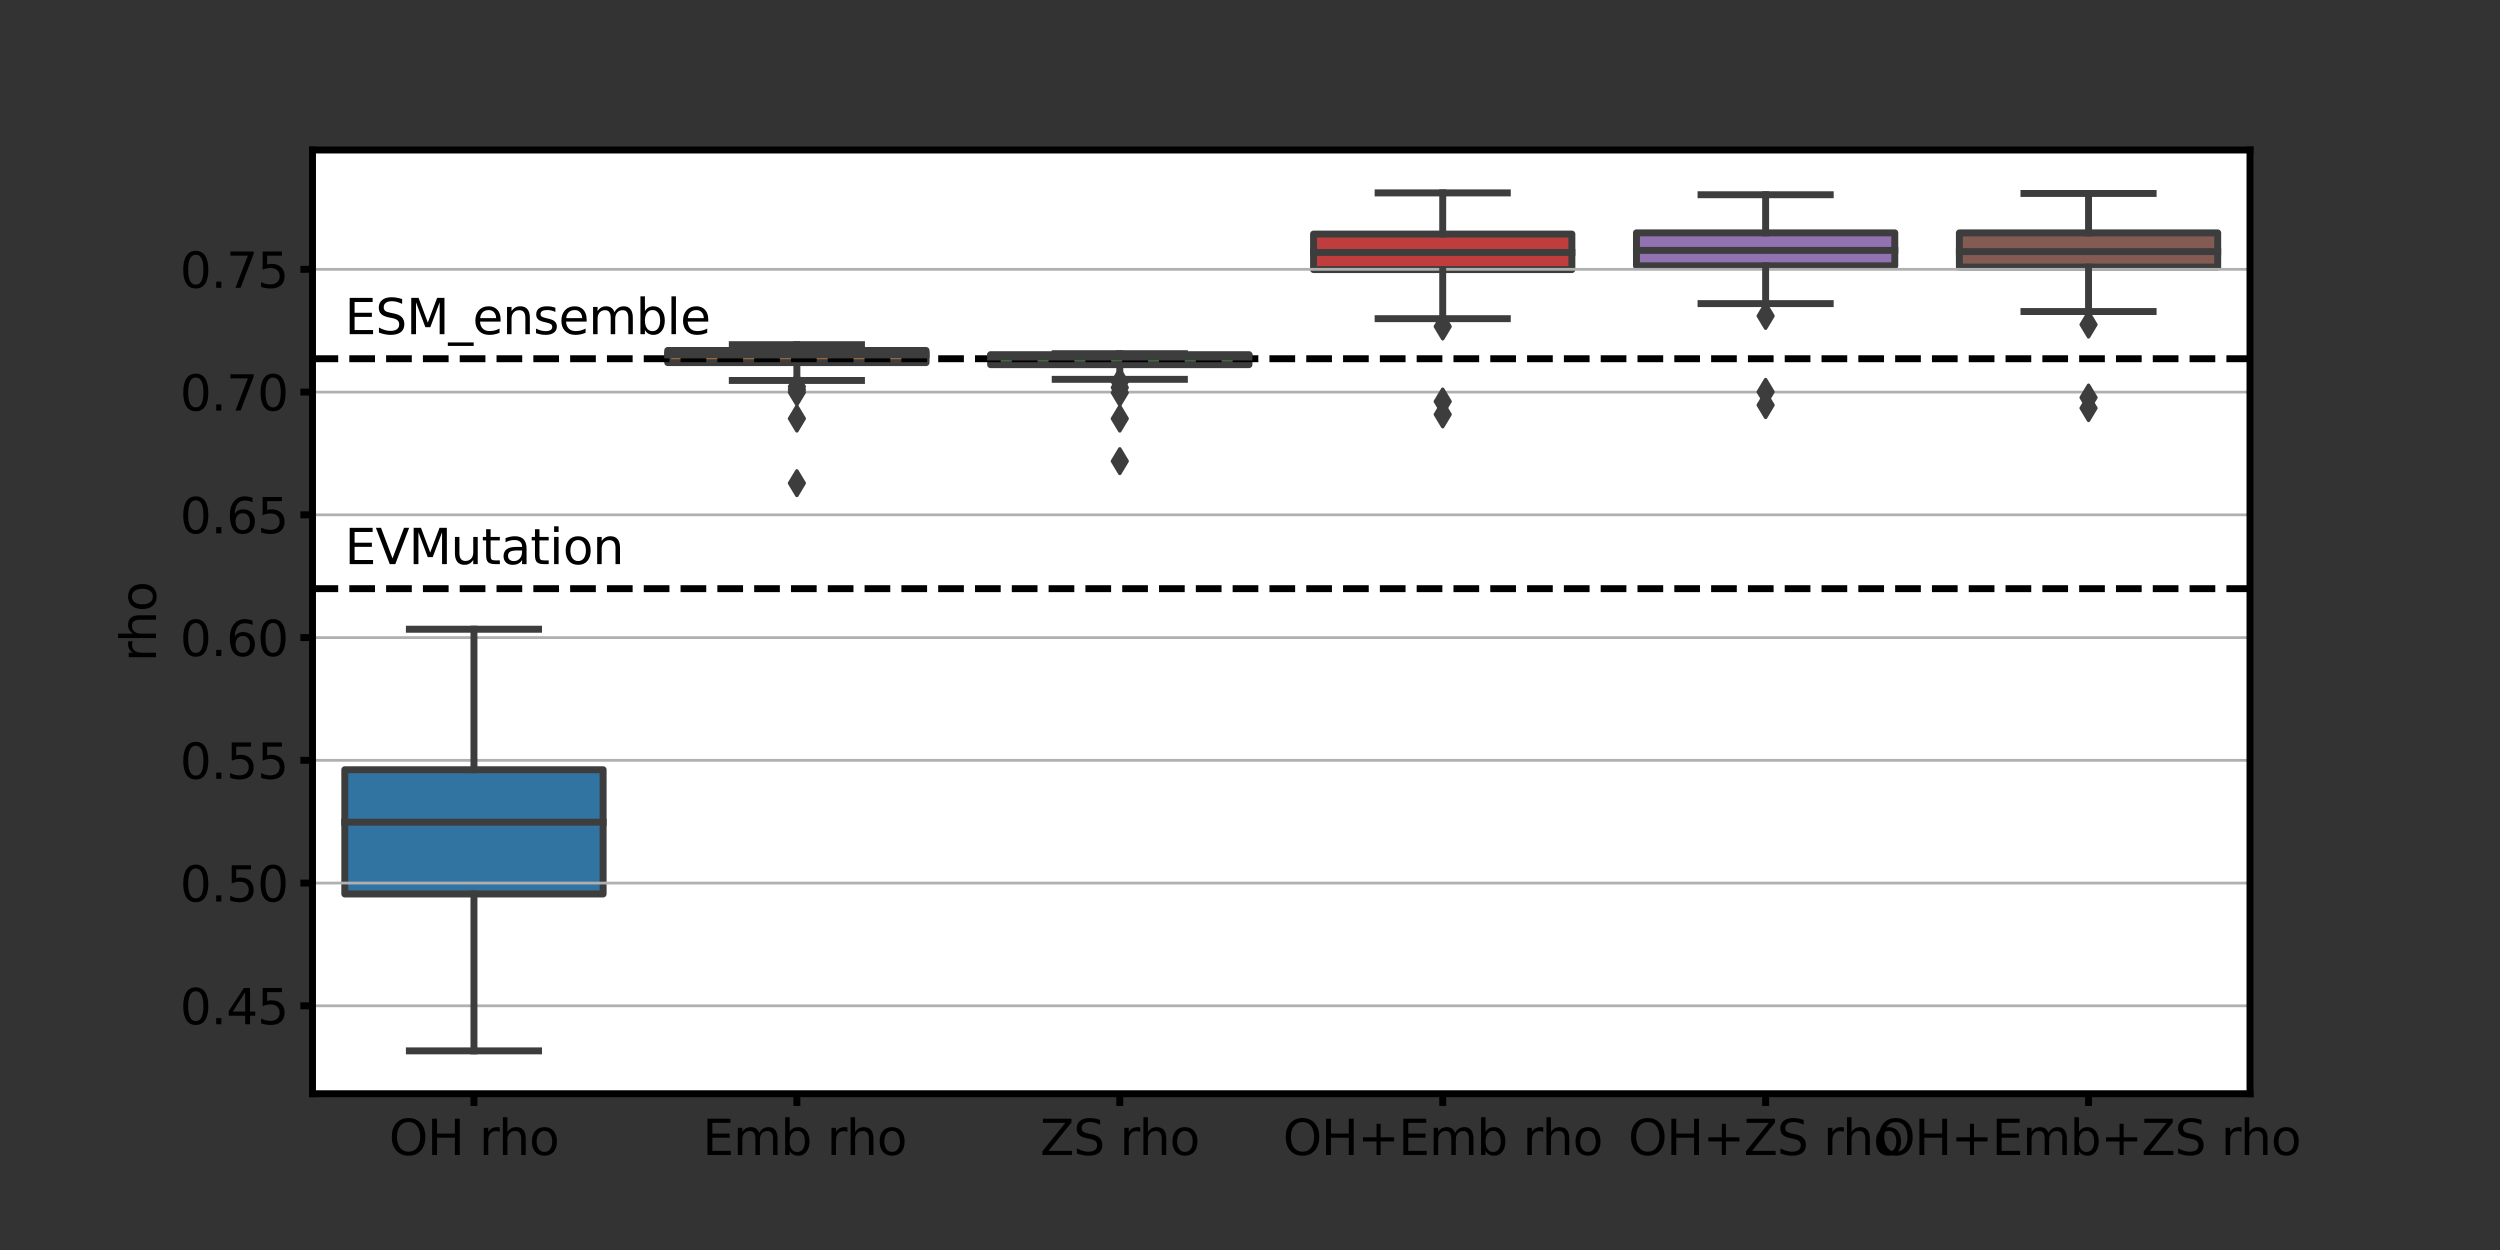 <?xml version="1.0" encoding="utf-8" standalone="no"?>
<!DOCTYPE svg PUBLIC "-//W3C//DTD SVG 1.1//EN"
  "http://www.w3.org/Graphics/SVG/1.1/DTD/svg11.dtd">
<svg xmlns:xlink="http://www.w3.org/1999/xlink" width="720pt" height="360pt" viewBox="0 0 720 360" xmlns="http://www.w3.org/2000/svg" version="1.1">
 <rect x="0" y="0" width="720" height="360" fill="#333333" stroke="none"/>
 <defs>
  <style type="text/css">*{stroke-linejoin: round; stroke-linecap: butt}</style>
 </defs>
 <g id="figure_1">
  <g id="patch_1">
   <path d="M 0 360 
L 720 360 
L 720 0 
L 0 0 
L 0 360 
z
" style="fill: none"/>
  </g>
  <g id="axes_1">
   <g id="patch_2">
    <path d="M 90 315 
L 648 315 
L 648 43.2 
L 90 43.2 
z
" style="fill: #ffffff"/>
   </g>
   <g id="patch_3">
    <path d="M 99.3 257.463 
L 173.7 257.463 
L 173.7 221.685 
L 99.3 221.685 
L 99.3 257.463 
z
" clip-path="url(#p3f613903e7)" style="fill: #3274a1; stroke: #3d3d3d; stroke-width: 2; stroke-linejoin: miter"/>
   </g>
   <g id="patch_4">
    <path d="M 192.3 104.43 
L 266.7 104.43 
L 266.7 100.936 
L 192.3 100.936 
L 192.3 104.43 
z
" clip-path="url(#p3f613903e7)" style="fill: #e1812c; stroke: #3d3d3d; stroke-width: 2; stroke-linejoin: miter"/>
   </g>
   <g id="patch_5">
    <path d="M 285.3 105.021 
L 359.7 105.021 
L 359.7 102.137 
L 285.3 102.137 
L 285.3 105.021 
z
" clip-path="url(#p3f613903e7)" style="fill: #3a923a; stroke: #3d3d3d; stroke-width: 2; stroke-linejoin: miter"/>
   </g>
   <g id="patch_6">
    <path d="M 378.3 77.638 
L 452.7 77.638 
L 452.7 67.413 
L 378.3 67.413 
L 378.3 77.638 
z
" clip-path="url(#p3f613903e7)" style="fill: #c03d3e; stroke: #3d3d3d; stroke-width: 2; stroke-linejoin: miter"/>
   </g>
   <g id="patch_7">
    <path d="M 471.3 76.549 
L 545.7 76.549 
L 545.7 67.062 
L 471.3 67.062 
L 471.3 76.549 
z
" clip-path="url(#p3f613903e7)" style="fill: #9372b2; stroke: #3d3d3d; stroke-width: 2; stroke-linejoin: miter"/>
   </g>
   <g id="patch_8">
    <path d="M 564.3 76.919 
L 638.7 76.919 
L 638.7 67.076 
L 564.3 67.076 
L 564.3 76.919 
z
" clip-path="url(#p3f613903e7)" style="fill: #845b53; stroke: #3d3d3d; stroke-width: 2; stroke-linejoin: miter"/>
   </g>
   <g id="matplotlib.axis_1">
    <g id="xtick_1">
     <g id="line2d_1">
      <defs>
       <path id="mc6a43ca960" d="M 0 0 
L 0 3.5 
" style="stroke: #000000; stroke-width: 2"/>
      </defs>
      <g>
       <use xlink:href="#mc6a43ca960" x="136.5" y="315" style="stroke: #000000; stroke-width: 2"/>
      </g>
     </g>
     <g id="text_1">
      <!-- OH rho -->
      <g transform="translate(112.026 332.638)scale(0.14 -0.14)">
       <defs>
        <path id="DejaVuSans-4f" d="M 2522 4238 
Q 1834 4238 1429 3725 
Q 1025 3213 1025 2328 
Q 1025 1447 1429 934 
Q 1834 422 2522 422 
Q 3209 422 3611 934 
Q 4013 1447 4013 2328 
Q 4013 3213 3611 3725 
Q 3209 4238 2522 4238 
z
M 2522 4750 
Q 3503 4750 4090 4092 
Q 4678 3434 4678 2328 
Q 4678 1225 4090 567 
Q 3503 -91 2522 -91 
Q 1538 -91 948 565 
Q 359 1222 359 2328 
Q 359 3434 948 4092 
Q 1538 4750 2522 4750 
z
" transform="scale(0.016)"/>
        <path id="DejaVuSans-48" d="M 628 4666 
L 1259 4666 
L 1259 2753 
L 3553 2753 
L 3553 4666 
L 4184 4666 
L 4184 0 
L 3553 0 
L 3553 2222 
L 1259 2222 
L 1259 0 
L 628 0 
L 628 4666 
z
" transform="scale(0.016)"/>
        <path id="DejaVuSans-20" transform="scale(0.016)"/>
        <path id="DejaVuSans-72" d="M 2631 2963 
Q 2534 3019 2420 3045 
Q 2306 3072 2169 3072 
Q 1681 3072 1420 2755 
Q 1159 2438 1159 1844 
L 1159 0 
L 581 0 
L 581 3500 
L 1159 3500 
L 1159 2956 
Q 1341 3275 1631 3429 
Q 1922 3584 2338 3584 
Q 2397 3584 2469 3576 
Q 2541 3569 2628 3553 
L 2631 2963 
z
" transform="scale(0.016)"/>
        <path id="DejaVuSans-68" d="M 3513 2113 
L 3513 0 
L 2938 0 
L 2938 2094 
Q 2938 2591 2744 2837 
Q 2550 3084 2163 3084 
Q 1697 3084 1428 2787 
Q 1159 2491 1159 1978 
L 1159 0 
L 581 0 
L 581 4863 
L 1159 4863 
L 1159 2956 
Q 1366 3272 1645 3428 
Q 1925 3584 2291 3584 
Q 2894 3584 3203 3211 
Q 3513 2838 3513 2113 
z
" transform="scale(0.016)"/>
        <path id="DejaVuSans-6f" d="M 1959 3097 
Q 1497 3097 1228 2736 
Q 959 2375 959 1747 
Q 959 1119 1226 758 
Q 1494 397 1959 397 
Q 2419 397 2687 759 
Q 2956 1122 2956 1747 
Q 2956 2369 2687 2733 
Q 2419 3097 1959 3097 
z
M 1959 3584 
Q 2709 3584 3137 3096 
Q 3566 2609 3566 1747 
Q 3566 888 3137 398 
Q 2709 -91 1959 -91 
Q 1206 -91 779 398 
Q 353 888 353 1747 
Q 353 2609 779 3096 
Q 1206 3584 1959 3584 
z
" transform="scale(0.016)"/>
       </defs>
       <use xlink:href="#DejaVuSans-4f"/>
       <use xlink:href="#DejaVuSans-48" x="78.711"/>
       <use xlink:href="#DejaVuSans-20" x="153.906"/>
       <use xlink:href="#DejaVuSans-72" x="185.693"/>
       <use xlink:href="#DejaVuSans-68" x="225.057"/>
       <use xlink:href="#DejaVuSans-6f" x="288.436"/>
      </g>
     </g>
    </g>
    <g id="xtick_2">
     <g id="line2d_2">
      <g>
       <use xlink:href="#mc6a43ca960" x="229.5" y="315" style="stroke: #000000; stroke-width: 2"/>
      </g>
     </g>
     <g id="text_2">
      <!--  Emb rho -->
      <g transform="translate(197.891 332.638)scale(0.14 -0.14)">
       <defs>
        <path id="DejaVuSans-45" d="M 628 4666 
L 3578 4666 
L 3578 4134 
L 1259 4134 
L 1259 2753 
L 3481 2753 
L 3481 2222 
L 1259 2222 
L 1259 531 
L 3634 531 
L 3634 0 
L 628 0 
L 628 4666 
z
" transform="scale(0.016)"/>
        <path id="DejaVuSans-6d" d="M 3328 2828 
Q 3544 3216 3844 3400 
Q 4144 3584 4550 3584 
Q 5097 3584 5394 3201 
Q 5691 2819 5691 2113 
L 5691 0 
L 5113 0 
L 5113 2094 
Q 5113 2597 4934 2840 
Q 4756 3084 4391 3084 
Q 3944 3084 3684 2787 
Q 3425 2491 3425 1978 
L 3425 0 
L 2847 0 
L 2847 2094 
Q 2847 2600 2669 2842 
Q 2491 3084 2119 3084 
Q 1678 3084 1418 2786 
Q 1159 2488 1159 1978 
L 1159 0 
L 581 0 
L 581 3500 
L 1159 3500 
L 1159 2956 
Q 1356 3278 1631 3431 
Q 1906 3584 2284 3584 
Q 2666 3584 2933 3390 
Q 3200 3197 3328 2828 
z
" transform="scale(0.016)"/>
        <path id="DejaVuSans-62" d="M 3116 1747 
Q 3116 2381 2855 2742 
Q 2594 3103 2138 3103 
Q 1681 3103 1420 2742 
Q 1159 2381 1159 1747 
Q 1159 1113 1420 752 
Q 1681 391 2138 391 
Q 2594 391 2855 752 
Q 3116 1113 3116 1747 
z
M 1159 2969 
Q 1341 3281 1617 3432 
Q 1894 3584 2278 3584 
Q 2916 3584 3314 3078 
Q 3713 2572 3713 1747 
Q 3713 922 3314 415 
Q 2916 -91 2278 -91 
Q 1894 -91 1617 61 
Q 1341 213 1159 525 
L 1159 0 
L 581 0 
L 581 4863 
L 1159 4863 
L 1159 2969 
z
" transform="scale(0.016)"/>
       </defs>
       <use xlink:href="#DejaVuSans-20"/>
       <use xlink:href="#DejaVuSans-45" x="31.787"/>
       <use xlink:href="#DejaVuSans-6d" x="94.971"/>
       <use xlink:href="#DejaVuSans-62" x="192.383"/>
       <use xlink:href="#DejaVuSans-20" x="255.859"/>
       <use xlink:href="#DejaVuSans-72" x="287.646"/>
       <use xlink:href="#DejaVuSans-68" x="327.01"/>
       <use xlink:href="#DejaVuSans-6f" x="390.389"/>
      </g>
     </g>
    </g>
    <g id="xtick_3">
     <g id="line2d_3">
      <g>
       <use xlink:href="#mc6a43ca960" x="322.5" y="315" style="stroke: #000000; stroke-width: 2"/>
      </g>
     </g>
     <g id="text_3">
      <!-- ZS rho -->
      <g transform="translate(299.562 332.638)scale(0.14 -0.14)">
       <defs>
        <path id="DejaVuSans-5a" d="M 359 4666 
L 4025 4666 
L 4025 4184 
L 1075 531 
L 4097 531 
L 4097 0 
L 288 0 
L 288 481 
L 3238 4134 
L 359 4134 
L 359 4666 
z
" transform="scale(0.016)"/>
        <path id="DejaVuSans-53" d="M 3425 4513 
L 3425 3897 
Q 3066 4069 2747 4153 
Q 2428 4238 2131 4238 
Q 1616 4238 1336 4038 
Q 1056 3838 1056 3469 
Q 1056 3159 1242 3001 
Q 1428 2844 1947 2747 
L 2328 2669 
Q 3034 2534 3370 2195 
Q 3706 1856 3706 1288 
Q 3706 609 3251 259 
Q 2797 -91 1919 -91 
Q 1588 -91 1214 -16 
Q 841 59 441 206 
L 441 856 
Q 825 641 1194 531 
Q 1563 422 1919 422 
Q 2459 422 2753 634 
Q 3047 847 3047 1241 
Q 3047 1584 2836 1778 
Q 2625 1972 2144 2069 
L 1759 2144 
Q 1053 2284 737 2584 
Q 422 2884 422 3419 
Q 422 4038 858 4394 
Q 1294 4750 2059 4750 
Q 2388 4750 2728 4690 
Q 3069 4631 3425 4513 
z
" transform="scale(0.016)"/>
       </defs>
       <use xlink:href="#DejaVuSans-5a"/>
       <use xlink:href="#DejaVuSans-53" x="68.506"/>
       <use xlink:href="#DejaVuSans-20" x="131.982"/>
       <use xlink:href="#DejaVuSans-72" x="163.77"/>
       <use xlink:href="#DejaVuSans-68" x="203.133"/>
       <use xlink:href="#DejaVuSans-6f" x="266.512"/>
      </g>
     </g>
    </g>
    <g id="xtick_4">
     <g id="line2d_4">
      <g>
       <use xlink:href="#mc6a43ca960" x="415.5" y="315" style="stroke: #000000; stroke-width: 2"/>
      </g>
     </g>
     <g id="text_4">
      <!-- OH+Emb rho -->
      <g transform="translate(369.475 332.638)scale(0.14 -0.14)">
       <defs>
        <path id="DejaVuSans-2b" d="M 2944 4013 
L 2944 2272 
L 4684 2272 
L 4684 1741 
L 2944 1741 
L 2944 0 
L 2419 0 
L 2419 1741 
L 678 1741 
L 678 2272 
L 2419 2272 
L 2419 4013 
L 2944 4013 
z
" transform="scale(0.016)"/>
       </defs>
       <use xlink:href="#DejaVuSans-4f"/>
       <use xlink:href="#DejaVuSans-48" x="78.711"/>
       <use xlink:href="#DejaVuSans-2b" x="153.906"/>
       <use xlink:href="#DejaVuSans-45" x="237.695"/>
       <use xlink:href="#DejaVuSans-6d" x="300.879"/>
       <use xlink:href="#DejaVuSans-62" x="398.291"/>
       <use xlink:href="#DejaVuSans-20" x="461.768"/>
       <use xlink:href="#DejaVuSans-72" x="493.555"/>
       <use xlink:href="#DejaVuSans-68" x="532.918"/>
       <use xlink:href="#DejaVuSans-6f" x="596.297"/>
      </g>
     </g>
    </g>
    <g id="xtick_5">
     <g id="line2d_5">
      <g>
       <use xlink:href="#mc6a43ca960" x="508.5" y="315" style="stroke: #000000; stroke-width: 2"/>
      </g>
     </g>
     <g id="text_5">
      <!-- OH+ZS rho -->
      <g transform="translate(468.922 332.638)scale(0.14 -0.14)">
       <use xlink:href="#DejaVuSans-4f"/>
       <use xlink:href="#DejaVuSans-48" x="78.711"/>
       <use xlink:href="#DejaVuSans-2b" x="153.906"/>
       <use xlink:href="#DejaVuSans-5a" x="237.695"/>
       <use xlink:href="#DejaVuSans-53" x="306.201"/>
       <use xlink:href="#DejaVuSans-20" x="369.678"/>
       <use xlink:href="#DejaVuSans-72" x="401.465"/>
       <use xlink:href="#DejaVuSans-68" x="440.828"/>
       <use xlink:href="#DejaVuSans-6f" x="504.207"/>
      </g>
     </g>
    </g>
    <g id="xtick_6">
     <g id="line2d_6">
      <g>
       <use xlink:href="#mc6a43ca960" x="601.5" y="315" style="stroke: #000000; stroke-width: 2"/>
      </g>
     </g>
     <g id="text_6">
      <!-- OH+Emb+ZS rho -->
      <g transform="translate(540.37 332.638)scale(0.14 -0.14)">
       <use xlink:href="#DejaVuSans-4f"/>
       <use xlink:href="#DejaVuSans-48" x="78.711"/>
       <use xlink:href="#DejaVuSans-2b" x="153.906"/>
       <use xlink:href="#DejaVuSans-45" x="237.695"/>
       <use xlink:href="#DejaVuSans-6d" x="300.879"/>
       <use xlink:href="#DejaVuSans-62" x="398.291"/>
       <use xlink:href="#DejaVuSans-2b" x="461.768"/>
       <use xlink:href="#DejaVuSans-5a" x="545.557"/>
       <use xlink:href="#DejaVuSans-53" x="614.062"/>
       <use xlink:href="#DejaVuSans-20" x="677.539"/>
       <use xlink:href="#DejaVuSans-72" x="709.326"/>
       <use xlink:href="#DejaVuSans-68" x="748.689"/>
       <use xlink:href="#DejaVuSans-6f" x="812.068"/>
      </g>
     </g>
    </g>
   </g>
   <g id="matplotlib.axis_2">
    <g id="ytick_1">
     <g id="line2d_7">
      <path d="M 90 289.671 
L 648 289.671 
" clip-path="url(#p3f613903e7)" style="fill: none; stroke: #b0b0b0; stroke-width: 0.8; stroke-linecap: square"/>
     </g>
     <g id="line2d_8">
      <defs>
       <path id="m135b168b18" d="M 0 0 
L -3.5 0 
" style="stroke: #000000; stroke-width: 2"/>
      </defs>
      <g>
       <use xlink:href="#m135b168b18" x="90" y="289.671" style="stroke: #000000; stroke-width: 2"/>
      </g>
     </g>
     <g id="text_7">
      <!-- 0.45 -->
      <g transform="translate(51.828 294.99)scale(0.14 -0.14)">
       <defs>
        <path id="DejaVuSans-30" d="M 2034 4250 
Q 1547 4250 1301 3770 
Q 1056 3291 1056 2328 
Q 1056 1369 1301 889 
Q 1547 409 2034 409 
Q 2525 409 2770 889 
Q 3016 1369 3016 2328 
Q 3016 3291 2770 3770 
Q 2525 4250 2034 4250 
z
M 2034 4750 
Q 2819 4750 3233 4129 
Q 3647 3509 3647 2328 
Q 3647 1150 3233 529 
Q 2819 -91 2034 -91 
Q 1250 -91 836 529 
Q 422 1150 422 2328 
Q 422 3509 836 4129 
Q 1250 4750 2034 4750 
z
" transform="scale(0.016)"/>
        <path id="DejaVuSans-2e" d="M 684 794 
L 1344 794 
L 1344 0 
L 684 0 
L 684 794 
z
" transform="scale(0.016)"/>
        <path id="DejaVuSans-34" d="M 2419 4116 
L 825 1625 
L 2419 1625 
L 2419 4116 
z
M 2253 4666 
L 3047 4666 
L 3047 1625 
L 3713 1625 
L 3713 1100 
L 3047 1100 
L 3047 0 
L 2419 0 
L 2419 1100 
L 313 1100 
L 313 1709 
L 2253 4666 
z
" transform="scale(0.016)"/>
        <path id="DejaVuSans-35" d="M 691 4666 
L 3169 4666 
L 3169 4134 
L 1269 4134 
L 1269 2991 
Q 1406 3038 1543 3061 
Q 1681 3084 1819 3084 
Q 2600 3084 3056 2656 
Q 3513 2228 3513 1497 
Q 3513 744 3044 326 
Q 2575 -91 1722 -91 
Q 1428 -91 1123 -41 
Q 819 9 494 109 
L 494 744 
Q 775 591 1075 516 
Q 1375 441 1709 441 
Q 2250 441 2565 725 
Q 2881 1009 2881 1497 
Q 2881 1984 2565 2268 
Q 2250 2553 1709 2553 
Q 1456 2553 1204 2497 
Q 953 2441 691 2322 
L 691 4666 
z
" transform="scale(0.016)"/>
       </defs>
       <use xlink:href="#DejaVuSans-30"/>
       <use xlink:href="#DejaVuSans-2e" x="63.623"/>
       <use xlink:href="#DejaVuSans-34" x="95.41"/>
       <use xlink:href="#DejaVuSans-35" x="159.033"/>
      </g>
     </g>
    </g>
    <g id="ytick_2">
     <g id="line2d_9">
      <path d="M 90 254.322 
L 648 254.322 
" clip-path="url(#p3f613903e7)" style="fill: none; stroke: #b0b0b0; stroke-width: 0.8; stroke-linecap: square"/>
     </g>
     <g id="line2d_10">
      <g>
       <use xlink:href="#m135b168b18" x="90" y="254.322" style="stroke: #000000; stroke-width: 2"/>
      </g>
     </g>
     <g id="text_8">
      <!-- 0.50 -->
      <g transform="translate(51.828 259.641)scale(0.14 -0.14)">
       <use xlink:href="#DejaVuSans-30"/>
       <use xlink:href="#DejaVuSans-2e" x="63.623"/>
       <use xlink:href="#DejaVuSans-35" x="95.41"/>
       <use xlink:href="#DejaVuSans-30" x="159.033"/>
      </g>
     </g>
    </g>
    <g id="ytick_3">
     <g id="line2d_11">
      <path d="M 90 218.972 
L 648 218.972 
" clip-path="url(#p3f613903e7)" style="fill: none; stroke: #b0b0b0; stroke-width: 0.8; stroke-linecap: square"/>
     </g>
     <g id="line2d_12">
      <g>
       <use xlink:href="#m135b168b18" x="90" y="218.972" style="stroke: #000000; stroke-width: 2"/>
      </g>
     </g>
     <g id="text_9">
      <!-- 0.55 -->
      <g transform="translate(51.828 224.291)scale(0.14 -0.14)">
       <use xlink:href="#DejaVuSans-30"/>
       <use xlink:href="#DejaVuSans-2e" x="63.623"/>
       <use xlink:href="#DejaVuSans-35" x="95.41"/>
       <use xlink:href="#DejaVuSans-35" x="159.033"/>
      </g>
     </g>
    </g>
    <g id="ytick_4">
     <g id="line2d_13">
      <path d="M 90 183.622 
L 648 183.622 
" clip-path="url(#p3f613903e7)" style="fill: none; stroke: #b0b0b0; stroke-width: 0.8; stroke-linecap: square"/>
     </g>
     <g id="line2d_14">
      <g>
       <use xlink:href="#m135b168b18" x="90" y="183.622" style="stroke: #000000; stroke-width: 2"/>
      </g>
     </g>
     <g id="text_10">
      <!-- 0.60 -->
      <g transform="translate(51.828 188.941)scale(0.14 -0.14)">
       <defs>
        <path id="DejaVuSans-36" d="M 2113 2584 
Q 1688 2584 1439 2293 
Q 1191 2003 1191 1497 
Q 1191 994 1439 701 
Q 1688 409 2113 409 
Q 2538 409 2786 701 
Q 3034 994 3034 1497 
Q 3034 2003 2786 2293 
Q 2538 2584 2113 2584 
z
M 3366 4563 
L 3366 3988 
Q 3128 4100 2886 4159 
Q 2644 4219 2406 4219 
Q 1781 4219 1451 3797 
Q 1122 3375 1075 2522 
Q 1259 2794 1537 2939 
Q 1816 3084 2150 3084 
Q 2853 3084 3261 2657 
Q 3669 2231 3669 1497 
Q 3669 778 3244 343 
Q 2819 -91 2113 -91 
Q 1303 -91 875 529 
Q 447 1150 447 2328 
Q 447 3434 972 4092 
Q 1497 4750 2381 4750 
Q 2619 4750 2861 4703 
Q 3103 4656 3366 4563 
z
" transform="scale(0.016)"/>
       </defs>
       <use xlink:href="#DejaVuSans-30"/>
       <use xlink:href="#DejaVuSans-2e" x="63.623"/>
       <use xlink:href="#DejaVuSans-36" x="95.41"/>
       <use xlink:href="#DejaVuSans-30" x="159.033"/>
      </g>
     </g>
    </g>
    <g id="ytick_5">
     <g id="line2d_15">
      <path d="M 90 148.273 
L 648 148.273 
" clip-path="url(#p3f613903e7)" style="fill: none; stroke: #b0b0b0; stroke-width: 0.8; stroke-linecap: square"/>
     </g>
     <g id="line2d_16">
      <g>
       <use xlink:href="#m135b168b18" x="90" y="148.273" style="stroke: #000000; stroke-width: 2"/>
      </g>
     </g>
     <g id="text_11">
      <!-- 0.65 -->
      <g transform="translate(51.828 153.592)scale(0.14 -0.14)">
       <use xlink:href="#DejaVuSans-30"/>
       <use xlink:href="#DejaVuSans-2e" x="63.623"/>
       <use xlink:href="#DejaVuSans-36" x="95.41"/>
       <use xlink:href="#DejaVuSans-35" x="159.033"/>
      </g>
     </g>
    </g>
    <g id="ytick_6">
     <g id="line2d_17">
      <path d="M 90 112.923 
L 648 112.923 
" clip-path="url(#p3f613903e7)" style="fill: none; stroke: #b0b0b0; stroke-width: 0.8; stroke-linecap: square"/>
     </g>
     <g id="line2d_18">
      <g>
       <use xlink:href="#m135b168b18" x="90" y="112.923" style="stroke: #000000; stroke-width: 2"/>
      </g>
     </g>
     <g id="text_12">
      <!-- 0.70 -->
      <g transform="translate(51.828 118.242)scale(0.14 -0.14)">
       <defs>
        <path id="DejaVuSans-37" d="M 525 4666 
L 3525 4666 
L 3525 4397 
L 1831 0 
L 1172 0 
L 2766 4134 
L 525 4134 
L 525 4666 
z
" transform="scale(0.016)"/>
       </defs>
       <use xlink:href="#DejaVuSans-30"/>
       <use xlink:href="#DejaVuSans-2e" x="63.623"/>
       <use xlink:href="#DejaVuSans-37" x="95.41"/>
       <use xlink:href="#DejaVuSans-30" x="159.033"/>
      </g>
     </g>
    </g>
    <g id="ytick_7">
     <g id="line2d_19">
      <path d="M 90 77.573 
L 648 77.573 
" clip-path="url(#p3f613903e7)" style="fill: none; stroke: #b0b0b0; stroke-width: 0.8; stroke-linecap: square"/>
     </g>
     <g id="line2d_20">
      <g>
       <use xlink:href="#m135b168b18" x="90" y="77.573" style="stroke: #000000; stroke-width: 2"/>
      </g>
     </g>
     <g id="text_13">
      <!-- 0.75 -->
      <g transform="translate(51.828 82.892)scale(0.14 -0.14)">
       <use xlink:href="#DejaVuSans-30"/>
       <use xlink:href="#DejaVuSans-2e" x="63.623"/>
       <use xlink:href="#DejaVuSans-37" x="95.41"/>
       <use xlink:href="#DejaVuSans-35" x="159.033"/>
      </g>
     </g>
    </g>
    <g id="text_14">
     <!-- rho -->
     <g transform="translate(44.917 190.575)rotate(-90)scale(0.14 -0.14)">
      <use xlink:href="#DejaVuSans-72"/>
      <use xlink:href="#DejaVuSans-68" x="39.363"/>
      <use xlink:href="#DejaVuSans-6f" x="102.742"/>
     </g>
    </g>
   </g>
   <g id="line2d_21">
    <path d="M 136.5 257.463 
L 136.5 302.645 
" clip-path="url(#p3f613903e7)" style="fill: none; stroke: #3d3d3d; stroke-width: 2; stroke-linecap: square"/>
   </g>
   <g id="line2d_22">
    <path d="M 136.5 221.685 
L 136.5 181.221 
" clip-path="url(#p3f613903e7)" style="fill: none; stroke: #3d3d3d; stroke-width: 2; stroke-linecap: square"/>
   </g>
   <g id="line2d_23">
    <path d="M 117.9 302.645 
L 155.1 302.645 
" clip-path="url(#p3f613903e7)" style="fill: none; stroke: #3d3d3d; stroke-width: 2; stroke-linecap: square"/>
   </g>
   <g id="line2d_24">
    <path d="M 117.9 181.221 
L 155.1 181.221 
" clip-path="url(#p3f613903e7)" style="fill: none; stroke: #3d3d3d; stroke-width: 2; stroke-linecap: square"/>
   </g>
   <g id="line2d_25"/>
   <g id="line2d_26">
    <path d="M 229.5 104.43 
L 229.5 109.58 
" clip-path="url(#p3f613903e7)" style="fill: none; stroke: #3d3d3d; stroke-width: 2; stroke-linecap: square"/>
   </g>
   <g id="line2d_27">
    <path d="M 229.5 100.936 
L 229.5 99.264 
" clip-path="url(#p3f613903e7)" style="fill: none; stroke: #3d3d3d; stroke-width: 2; stroke-linecap: square"/>
   </g>
   <g id="line2d_28">
    <path d="M 210.9 109.58 
L 248.1 109.58 
" clip-path="url(#p3f613903e7)" style="fill: none; stroke: #3d3d3d; stroke-width: 2; stroke-linecap: square"/>
   </g>
   <g id="line2d_29">
    <path d="M 210.9 99.264 
L 248.1 99.264 
" clip-path="url(#p3f613903e7)" style="fill: none; stroke: #3d3d3d; stroke-width: 2; stroke-linecap: square"/>
   </g>
   <g id="line2d_30">
    <defs>
     <path id="m925595037f" d="M -0 3.536 
L 2.121 0 
L -0 -3.536 
L -2.121 -0 
z
" style="stroke: #3d3d3d; stroke-linejoin: miter"/>
    </defs>
    <g clip-path="url(#p3f613903e7)">
     <use xlink:href="#m925595037f" x="229.5" y="113.003" style="fill: #3d3d3d; stroke: #3d3d3d; stroke-linejoin: miter"/>
     <use xlink:href="#m925595037f" x="229.5" y="112.191" style="fill: #3d3d3d; stroke: #3d3d3d; stroke-linejoin: miter"/>
     <use xlink:href="#m925595037f" x="229.5" y="111.349" style="fill: #3d3d3d; stroke: #3d3d3d; stroke-linejoin: miter"/>
     <use xlink:href="#m925595037f" x="229.5" y="120.555" style="fill: #3d3d3d; stroke: #3d3d3d; stroke-linejoin: miter"/>
     <use xlink:href="#m925595037f" x="229.5" y="139.151" style="fill: #3d3d3d; stroke: #3d3d3d; stroke-linejoin: miter"/>
    </g>
   </g>
   <g id="line2d_31">
    <path d="M 322.5 105.021 
L 322.5 109.241 
" clip-path="url(#p3f613903e7)" style="fill: none; stroke: #3d3d3d; stroke-width: 2; stroke-linecap: square"/>
   </g>
   <g id="line2d_32">
    <path d="M 322.5 102.137 
L 322.5 101.852 
" clip-path="url(#p3f613903e7)" style="fill: none; stroke: #3d3d3d; stroke-width: 2; stroke-linecap: square"/>
   </g>
   <g id="line2d_33">
    <path d="M 303.9 109.241 
L 341.1 109.241 
" clip-path="url(#p3f613903e7)" style="fill: none; stroke: #3d3d3d; stroke-width: 2; stroke-linecap: square"/>
   </g>
   <g id="line2d_34">
    <path d="M 303.9 101.852 
L 341.1 101.852 
" clip-path="url(#p3f613903e7)" style="fill: none; stroke: #3d3d3d; stroke-width: 2; stroke-linecap: square"/>
   </g>
   <g id="line2d_35">
    <g clip-path="url(#p3f613903e7)">
     <use xlink:href="#m925595037f" x="322.5" y="109.96" style="fill: #3d3d3d; stroke: #3d3d3d; stroke-linejoin: miter"/>
     <use xlink:href="#m925595037f" x="322.5" y="111.619" style="fill: #3d3d3d; stroke: #3d3d3d; stroke-linejoin: miter"/>
     <use xlink:href="#m925595037f" x="322.5" y="113.103" style="fill: #3d3d3d; stroke: #3d3d3d; stroke-linejoin: miter"/>
     <use xlink:href="#m925595037f" x="322.5" y="120.564" style="fill: #3d3d3d; stroke: #3d3d3d; stroke-linejoin: miter"/>
     <use xlink:href="#m925595037f" x="322.5" y="132.811" style="fill: #3d3d3d; stroke: #3d3d3d; stroke-linejoin: miter"/>
    </g>
   </g>
   <g id="line2d_36">
    <path d="M 415.5 77.638 
L 415.5 91.779 
" clip-path="url(#p3f613903e7)" style="fill: none; stroke: #3d3d3d; stroke-width: 2; stroke-linecap: square"/>
   </g>
   <g id="line2d_37">
    <path d="M 415.5 67.413 
L 415.5 55.555 
" clip-path="url(#p3f613903e7)" style="fill: none; stroke: #3d3d3d; stroke-width: 2; stroke-linecap: square"/>
   </g>
   <g id="line2d_38">
    <path d="M 396.9 91.779 
L 434.1 91.779 
" clip-path="url(#p3f613903e7)" style="fill: none; stroke: #3d3d3d; stroke-width: 2; stroke-linecap: square"/>
   </g>
   <g id="line2d_39">
    <path d="M 396.9 55.555 
L 434.1 55.555 
" clip-path="url(#p3f613903e7)" style="fill: none; stroke: #3d3d3d; stroke-width: 2; stroke-linecap: square"/>
   </g>
   <g id="line2d_40">
    <g clip-path="url(#p3f613903e7)">
     <use xlink:href="#m925595037f" x="415.5" y="115.63" style="fill: #3d3d3d; stroke: #3d3d3d; stroke-linejoin: miter"/>
     <use xlink:href="#m925595037f" x="415.5" y="94.039" style="fill: #3d3d3d; stroke: #3d3d3d; stroke-linejoin: miter"/>
     <use xlink:href="#m925595037f" x="415.5" y="119.355" style="fill: #3d3d3d; stroke: #3d3d3d; stroke-linejoin: miter"/>
    </g>
   </g>
   <g id="line2d_41">
    <path d="M 508.5 76.549 
L 508.5 87.44 
" clip-path="url(#p3f613903e7)" style="fill: none; stroke: #3d3d3d; stroke-width: 2; stroke-linecap: square"/>
   </g>
   <g id="line2d_42">
    <path d="M 508.5 67.062 
L 508.5 56.079 
" clip-path="url(#p3f613903e7)" style="fill: none; stroke: #3d3d3d; stroke-width: 2; stroke-linecap: square"/>
   </g>
   <g id="line2d_43">
    <path d="M 489.9 87.44 
L 527.1 87.44 
" clip-path="url(#p3f613903e7)" style="fill: none; stroke: #3d3d3d; stroke-width: 2; stroke-linecap: square"/>
   </g>
   <g id="line2d_44">
    <path d="M 489.9 56.079 
L 527.1 56.079 
" clip-path="url(#p3f613903e7)" style="fill: none; stroke: #3d3d3d; stroke-width: 2; stroke-linecap: square"/>
   </g>
   <g id="line2d_45">
    <g clip-path="url(#p3f613903e7)">
     <use xlink:href="#m925595037f" x="508.5" y="116.667" style="fill: #3d3d3d; stroke: #3d3d3d; stroke-linejoin: miter"/>
     <use xlink:href="#m925595037f" x="508.5" y="112.86" style="fill: #3d3d3d; stroke: #3d3d3d; stroke-linejoin: miter"/>
     <use xlink:href="#m925595037f" x="508.5" y="90.994" style="fill: #3d3d3d; stroke: #3d3d3d; stroke-linejoin: miter"/>
    </g>
   </g>
   <g id="line2d_46">
    <path d="M 601.5 76.919 
L 601.5 89.724 
" clip-path="url(#p3f613903e7)" style="fill: none; stroke: #3d3d3d; stroke-width: 2; stroke-linecap: square"/>
   </g>
   <g id="line2d_47">
    <path d="M 601.5 67.076 
L 601.5 55.715 
" clip-path="url(#p3f613903e7)" style="fill: none; stroke: #3d3d3d; stroke-width: 2; stroke-linecap: square"/>
   </g>
   <g id="line2d_48">
    <path d="M 582.9 89.724 
L 620.1 89.724 
" clip-path="url(#p3f613903e7)" style="fill: none; stroke: #3d3d3d; stroke-width: 2; stroke-linecap: square"/>
   </g>
   <g id="line2d_49">
    <path d="M 582.9 55.715 
L 620.1 55.715 
" clip-path="url(#p3f613903e7)" style="fill: none; stroke: #3d3d3d; stroke-width: 2; stroke-linecap: square"/>
   </g>
   <g id="line2d_50">
    <g clip-path="url(#p3f613903e7)">
     <use xlink:href="#m925595037f" x="601.5" y="114.488" style="fill: #3d3d3d; stroke: #3d3d3d; stroke-linejoin: miter"/>
     <use xlink:href="#m925595037f" x="601.5" y="93.479" style="fill: #3d3d3d; stroke: #3d3d3d; stroke-linejoin: miter"/>
     <use xlink:href="#m925595037f" x="601.5" y="117.536" style="fill: #3d3d3d; stroke: #3d3d3d; stroke-linejoin: miter"/>
    </g>
   </g>
   <g id="line2d_51">
    <path d="M 90 169.538 
L 648 169.538 
" clip-path="url(#p3f613903e7)" style="fill: none; stroke-dasharray: 7.4,3.2; stroke-dashoffset: 0; stroke: #000000; stroke-width: 2"/>
   </g>
   <g id="line2d_52">
    <path d="M 90 103.312 
L 648 103.312 
" clip-path="url(#p3f613903e7)" style="fill: none; stroke-dasharray: 7.4,3.2; stroke-dashoffset: 0; stroke: #000000; stroke-width: 2"/>
   </g>
   <g id="line2d_53">
    <path d="M 99.3 236.795 
L 173.7 236.795 
" clip-path="url(#p3f613903e7)" style="fill: none; stroke: #3d3d3d; stroke-width: 2; stroke-linecap: square"/>
   </g>
   <g id="line2d_54">
    <path d="M 192.3 102.225 
L 266.7 102.225 
" clip-path="url(#p3f613903e7)" style="fill: none; stroke: #3d3d3d; stroke-width: 2; stroke-linecap: square"/>
   </g>
   <g id="line2d_55">
    <path d="M 285.3 102.81 
L 359.7 102.81 
" clip-path="url(#p3f613903e7)" style="fill: none; stroke: #3d3d3d; stroke-width: 2; stroke-linecap: square"/>
   </g>
   <g id="line2d_56">
    <path d="M 378.3 72.71 
L 452.7 72.71 
" clip-path="url(#p3f613903e7)" style="fill: none; stroke: #3d3d3d; stroke-width: 2; stroke-linecap: square"/>
   </g>
   <g id="line2d_57">
    <path d="M 471.3 72.119 
L 545.7 72.119 
" clip-path="url(#p3f613903e7)" style="fill: none; stroke: #3d3d3d; stroke-width: 2; stroke-linecap: square"/>
   </g>
   <g id="line2d_58">
    <path d="M 564.3 72.459 
L 638.7 72.459 
" clip-path="url(#p3f613903e7)" style="fill: none; stroke: #3d3d3d; stroke-width: 2; stroke-linecap: square"/>
   </g>
   <g id="patch_9">
    <path d="M 90 315 
L 90 43.2 
" style="fill: none; stroke: #000000; stroke-width: 2; stroke-linejoin: miter; stroke-linecap: square"/>
   </g>
   <g id="patch_10">
    <path d="M 648 315 
L 648 43.2 
" style="fill: none; stroke: #000000; stroke-width: 2; stroke-linejoin: miter; stroke-linecap: square"/>
   </g>
   <g id="patch_11">
    <path d="M 90 315 
L 648 315 
" style="fill: none; stroke: #000000; stroke-width: 2; stroke-linejoin: miter; stroke-linecap: square"/>
   </g>
   <g id="patch_12">
    <path d="M 90 43.2 
L 648 43.2 
" style="fill: none; stroke: #000000; stroke-width: 2; stroke-linejoin: miter; stroke-linecap: square"/>
   </g>
   <g id="text_15">
    <!-- EVMutation -->
    <g transform="translate(99.3 162.468)scale(0.14 -0.14)">
     <defs>
      <path id="DejaVuSans-56" d="M 1831 0 
L 50 4666 
L 709 4666 
L 2188 738 
L 3669 4666 
L 4325 4666 
L 2547 0 
L 1831 0 
z
" transform="scale(0.016)"/>
      <path id="DejaVuSans-4d" d="M 628 4666 
L 1569 4666 
L 2759 1491 
L 3956 4666 
L 4897 4666 
L 4897 0 
L 4281 0 
L 4281 4097 
L 3078 897 
L 2444 897 
L 1241 4097 
L 1241 0 
L 628 0 
L 628 4666 
z
" transform="scale(0.016)"/>
      <path id="DejaVuSans-75" d="M 544 1381 
L 544 3500 
L 1119 3500 
L 1119 1403 
Q 1119 906 1312 657 
Q 1506 409 1894 409 
Q 2359 409 2629 706 
Q 2900 1003 2900 1516 
L 2900 3500 
L 3475 3500 
L 3475 0 
L 2900 0 
L 2900 538 
Q 2691 219 2414 64 
Q 2138 -91 1772 -91 
Q 1169 -91 856 284 
Q 544 659 544 1381 
z
M 1991 3584 
L 1991 3584 
z
" transform="scale(0.016)"/>
      <path id="DejaVuSans-74" d="M 1172 4494 
L 1172 3500 
L 2356 3500 
L 2356 3053 
L 1172 3053 
L 1172 1153 
Q 1172 725 1289 603 
Q 1406 481 1766 481 
L 2356 481 
L 2356 0 
L 1766 0 
Q 1100 0 847 248 
Q 594 497 594 1153 
L 594 3053 
L 172 3053 
L 172 3500 
L 594 3500 
L 594 4494 
L 1172 4494 
z
" transform="scale(0.016)"/>
      <path id="DejaVuSans-61" d="M 2194 1759 
Q 1497 1759 1228 1600 
Q 959 1441 959 1056 
Q 959 750 1161 570 
Q 1363 391 1709 391 
Q 2188 391 2477 730 
Q 2766 1069 2766 1631 
L 2766 1759 
L 2194 1759 
z
M 3341 1997 
L 3341 0 
L 2766 0 
L 2766 531 
Q 2569 213 2275 61 
Q 1981 -91 1556 -91 
Q 1019 -91 701 211 
Q 384 513 384 1019 
Q 384 1609 779 1909 
Q 1175 2209 1959 2209 
L 2766 2209 
L 2766 2266 
Q 2766 2663 2505 2880 
Q 2244 3097 1772 3097 
Q 1472 3097 1187 3025 
Q 903 2953 641 2809 
L 641 3341 
Q 956 3463 1253 3523 
Q 1550 3584 1831 3584 
Q 2591 3584 2966 3190 
Q 3341 2797 3341 1997 
z
" transform="scale(0.016)"/>
      <path id="DejaVuSans-69" d="M 603 3500 
L 1178 3500 
L 1178 0 
L 603 0 
L 603 3500 
z
M 603 4863 
L 1178 4863 
L 1178 4134 
L 603 4134 
L 603 4863 
z
" transform="scale(0.016)"/>
      <path id="DejaVuSans-6e" d="M 3513 2113 
L 3513 0 
L 2938 0 
L 2938 2094 
Q 2938 2591 2744 2837 
Q 2550 3084 2163 3084 
Q 1697 3084 1428 2787 
Q 1159 2491 1159 1978 
L 1159 0 
L 581 0 
L 581 3500 
L 1159 3500 
L 1159 2956 
Q 1366 3272 1645 3428 
Q 1925 3584 2291 3584 
Q 2894 3584 3203 3211 
Q 3513 2838 3513 2113 
z
" transform="scale(0.016)"/>
     </defs>
     <use xlink:href="#DejaVuSans-45"/>
     <use xlink:href="#DejaVuSans-56" x="63.184"/>
     <use xlink:href="#DejaVuSans-4d" x="131.592"/>
     <use xlink:href="#DejaVuSans-75" x="217.871"/>
     <use xlink:href="#DejaVuSans-74" x="281.25"/>
     <use xlink:href="#DejaVuSans-61" x="320.459"/>
     <use xlink:href="#DejaVuSans-74" x="381.738"/>
     <use xlink:href="#DejaVuSans-69" x="420.947"/>
     <use xlink:href="#DejaVuSans-6f" x="448.73"/>
     <use xlink:href="#DejaVuSans-6e" x="509.912"/>
    </g>
   </g>
   <g id="text_16">
    <!-- ESM_ensemble -->
    <g transform="translate(99.3 96.242)scale(0.14 -0.14)">
     <defs>
      <path id="DejaVuSans-5f" d="M 3263 -1063 
L 3263 -1509 
L -63 -1509 
L -63 -1063 
L 3263 -1063 
z
" transform="scale(0.016)"/>
      <path id="DejaVuSans-65" d="M 3597 1894 
L 3597 1613 
L 953 1613 
Q 991 1019 1311 708 
Q 1631 397 2203 397 
Q 2534 397 2845 478 
Q 3156 559 3463 722 
L 3463 178 
Q 3153 47 2828 -22 
Q 2503 -91 2169 -91 
Q 1331 -91 842 396 
Q 353 884 353 1716 
Q 353 2575 817 3079 
Q 1281 3584 2069 3584 
Q 2775 3584 3186 3129 
Q 3597 2675 3597 1894 
z
M 3022 2063 
Q 3016 2534 2758 2815 
Q 2500 3097 2075 3097 
Q 1594 3097 1305 2825 
Q 1016 2553 972 2059 
L 3022 2063 
z
" transform="scale(0.016)"/>
      <path id="DejaVuSans-73" d="M 2834 3397 
L 2834 2853 
Q 2591 2978 2328 3040 
Q 2066 3103 1784 3103 
Q 1356 3103 1142 2972 
Q 928 2841 928 2578 
Q 928 2378 1081 2264 
Q 1234 2150 1697 2047 
L 1894 2003 
Q 2506 1872 2764 1633 
Q 3022 1394 3022 966 
Q 3022 478 2636 193 
Q 2250 -91 1575 -91 
Q 1294 -91 989 -36 
Q 684 19 347 128 
L 347 722 
Q 666 556 975 473 
Q 1284 391 1588 391 
Q 1994 391 2212 530 
Q 2431 669 2431 922 
Q 2431 1156 2273 1281 
Q 2116 1406 1581 1522 
L 1381 1569 
Q 847 1681 609 1914 
Q 372 2147 372 2553 
Q 372 3047 722 3315 
Q 1072 3584 1716 3584 
Q 2034 3584 2315 3537 
Q 2597 3491 2834 3397 
z
" transform="scale(0.016)"/>
      <path id="DejaVuSans-6c" d="M 603 4863 
L 1178 4863 
L 1178 0 
L 603 0 
L 603 4863 
z
" transform="scale(0.016)"/>
     </defs>
     <use xlink:href="#DejaVuSans-45"/>
     <use xlink:href="#DejaVuSans-53" x="63.184"/>
     <use xlink:href="#DejaVuSans-4d" x="126.66"/>
     <use xlink:href="#DejaVuSans-5f" x="212.939"/>
     <use xlink:href="#DejaVuSans-65" x="262.939"/>
     <use xlink:href="#DejaVuSans-6e" x="324.463"/>
     <use xlink:href="#DejaVuSans-73" x="387.842"/>
     <use xlink:href="#DejaVuSans-65" x="439.941"/>
     <use xlink:href="#DejaVuSans-6d" x="501.465"/>
     <use xlink:href="#DejaVuSans-62" x="598.877"/>
     <use xlink:href="#DejaVuSans-6c" x="662.354"/>
     <use xlink:href="#DejaVuSans-65" x="690.137"/>
    </g>
   </g>
  </g>
 </g>
 <defs>
  <clipPath id="p3f613903e7">
   <rect x="90" y="43.2" width="558" height="271.8"/>
  </clipPath>
 </defs>
</svg>
